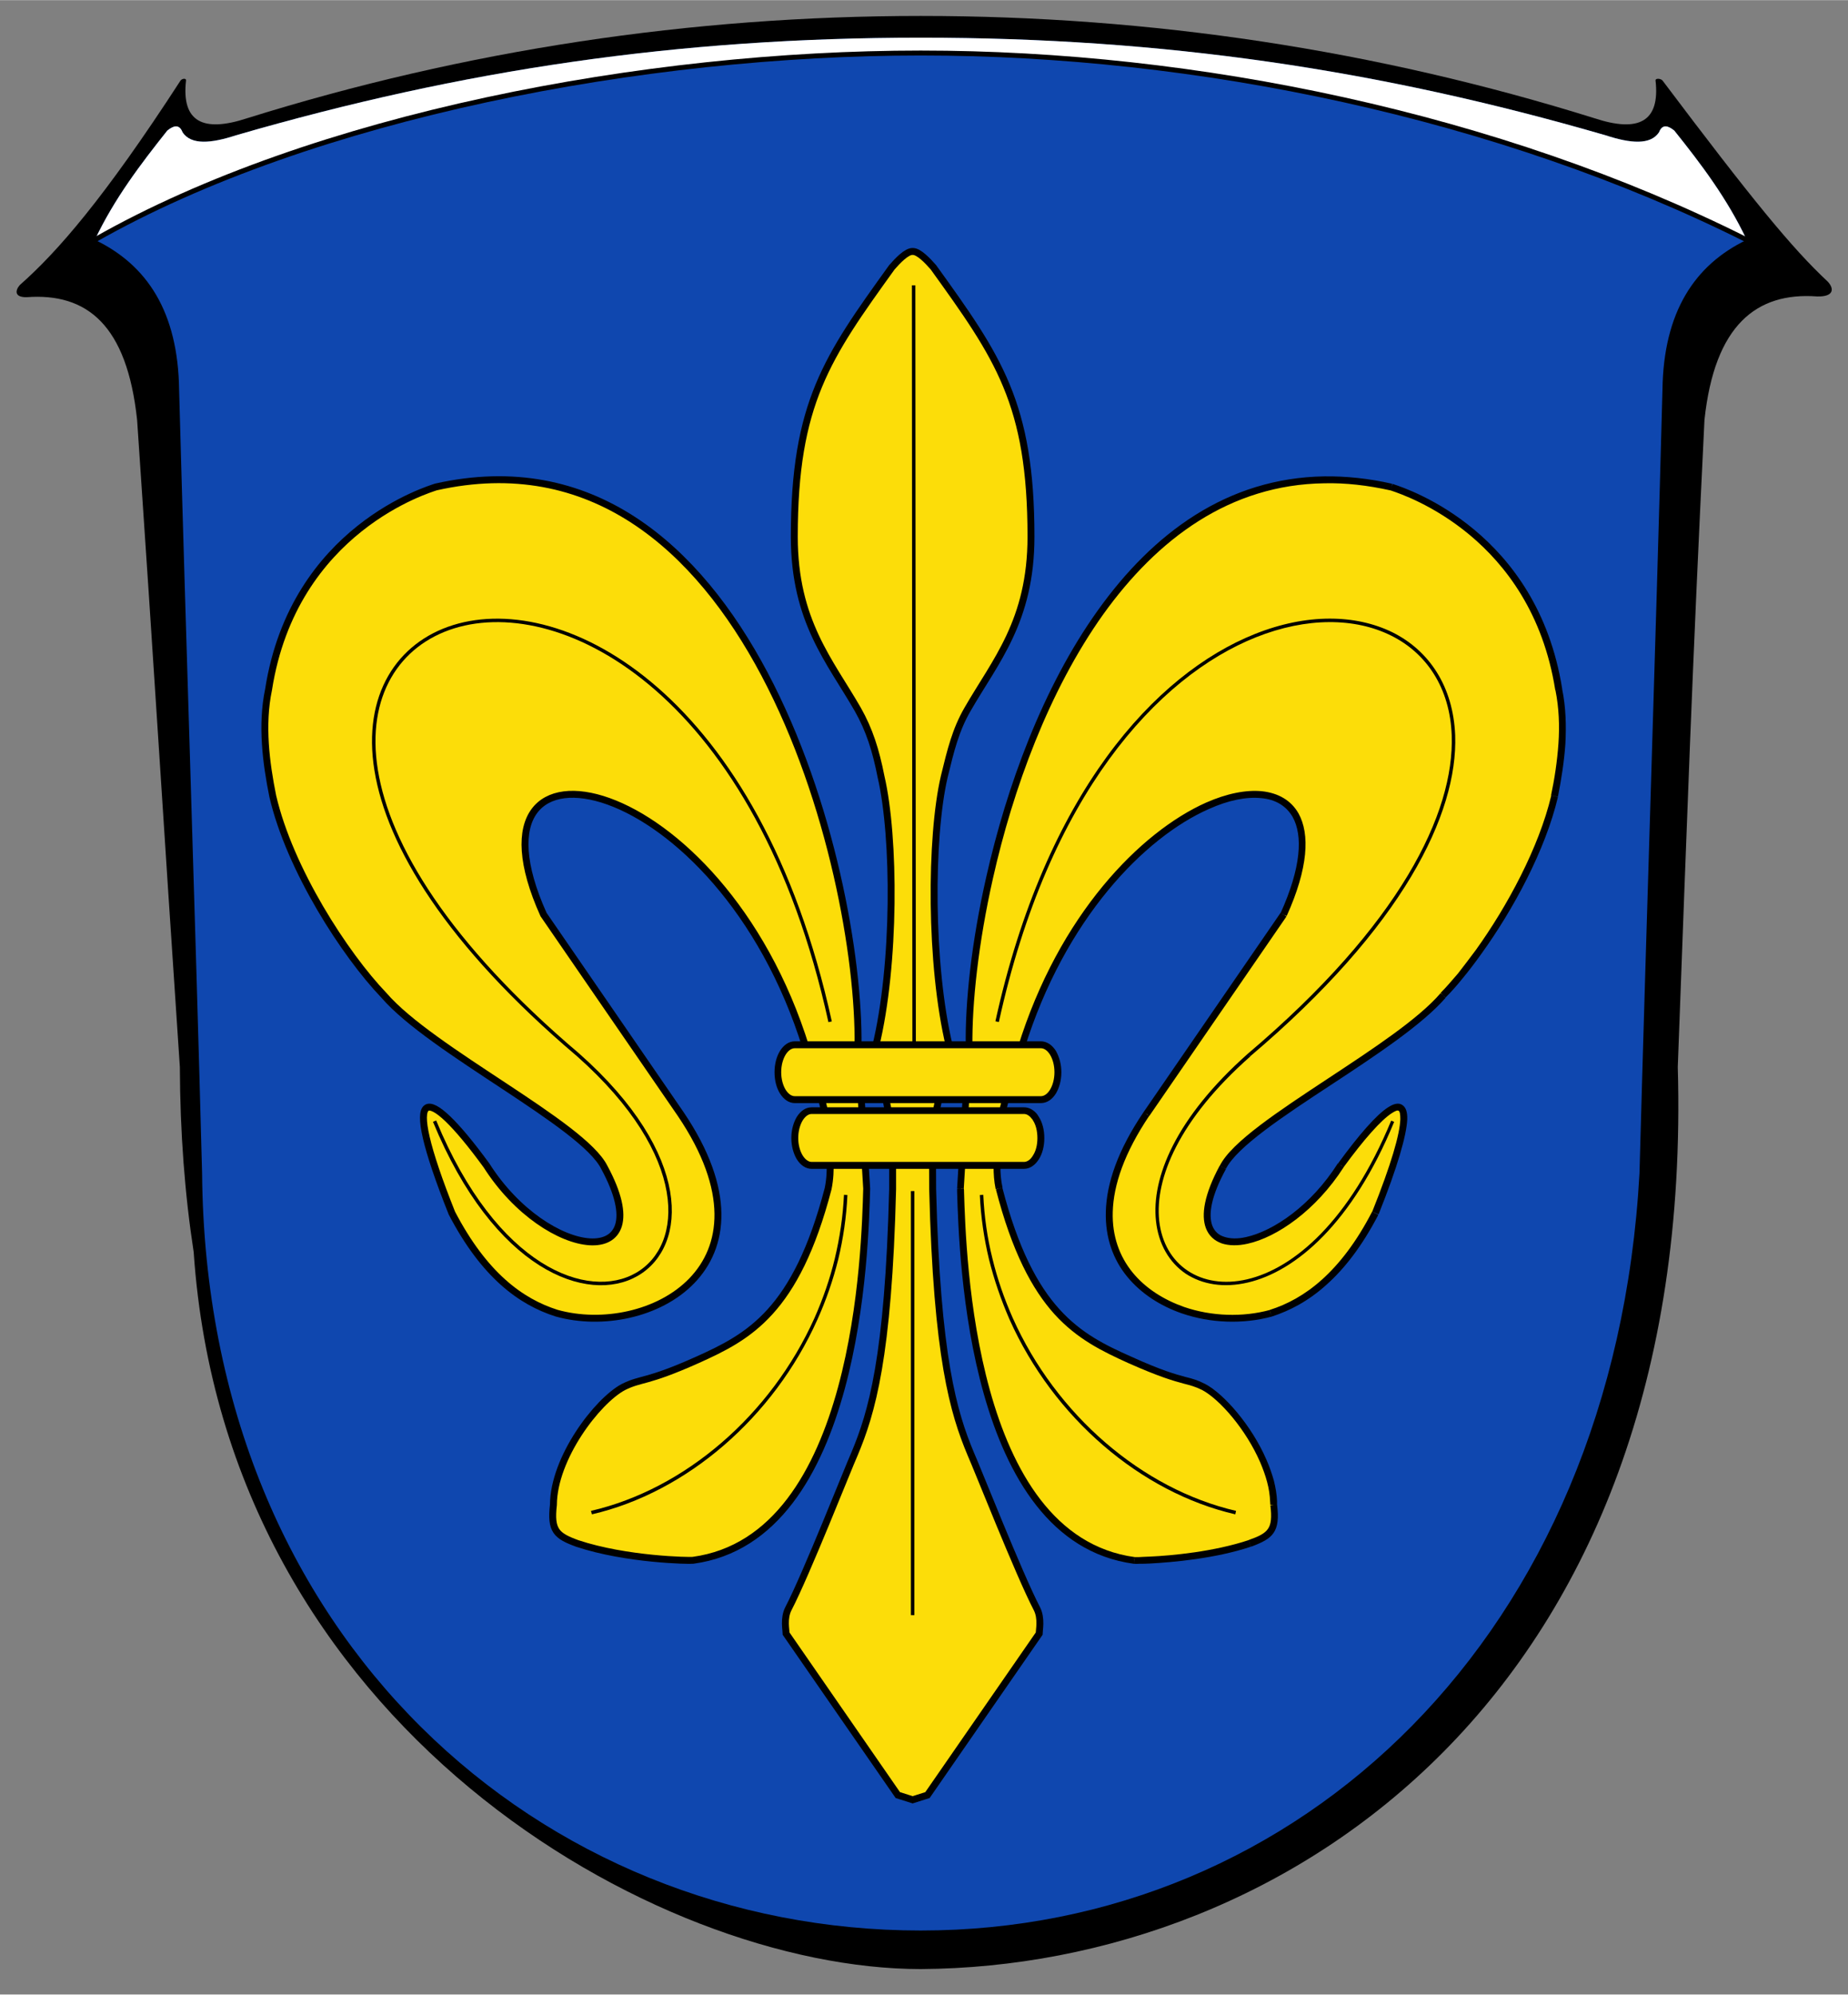 <svg fill-rule="evenodd" height="8.071in" image-rendering="optimizeQuality" shape-rendering="geometricPrecision" text-rendering="geometricPrecision" viewBox="0 0 7480 8070" width="7.48in" xmlns="http://www.w3.org/2000/svg"><rect x="0" y="0" width="7480" height="8070" fill="#808080" stroke="none"/><path d="m3727 7967c1483-9 3136-1117 3064-3650 39-1039 57-1579 108-2618 41-385 211-518 456-500 65 2 72-29 43-60-145-135-309-336-669-814-9-9-29-9-28 0 19 167-68 212-247 153-883-276-1797-414-2727-414-929 0-1844 138-2727 414-179 59-266 14-247-153 1-9-14-9-22 0-310 478-499 694-651 828-19 22-22 50 28 49 244-18 406 112 447 497 71 1039 103 1579 173 2618 1 266 20 515 56 749 130 1915 1869 2901 2943 2901z"/><path d="m3727 7811c1529 0 2806-1190 2909-3064 29-1056 65-2112 93-3169 4-317 131-507 341-608-79-167-184-306-293-442-22-18-48-30-62 7-35 52-115 45-216 12-917-266-1790-395-2772-395s-1855 129-2772 395c-101 33-181 40-216-12-14-37-40-25-62-7-108 136-214 275-293 442 211 101 337 291 341 608 29 1057 65 2113 93 3169 16 1892 1380 3064 2909 3064z" fill="#0f47af"/><path d="m7070 970c-79-167-184-306-293-442-22-18-48-30-62 7-35 52-115 45-216 12-917-266-1790-395-2772-395s-1855 129-2772 395c-101 33-181 40-216-12-14-37-40-25-62-7-108 136-214 275-293 442 884-503 2229-756 3343-756s2339 253 3343 756z" fill="#fff"/><path d="m384 970c884-503 2229-756 3343-756s2339 253 3343 756" fill="none" stroke="#000" stroke-linecap="round" stroke-linejoin="round" stroke-width="20"/><path d="m3888 4809c7 239 31 1413 703 1504 14 2 269-2 468-68 85-31 109-52 97-156-1-191-179-421-283-477-74-37-91-16-300-110s-400-195-529-693c-16-79-5-150-1-225 14-118 56-229 90-343 349-1128 1430-1356 1063-541l-556 807c-420 623 135 909 503 806 145-46 292-154 424-405 215-539 106-530-140-193-246 385-710 437-478 8 87-175 700-472 892-696 159-165 382-509 451-806 27-134 47-288 17-431-102-653-656-812-677-820-1259-283-1720 1547-1709 2263z" fill="#fcdd09"/><path d="m3874 4809v12l28-1c0-4 0-8-1-12zm0 12c8 267 42 1415 715 1506l4-27c-650-89-683-1218-691-1480zm719 1479-2 13zm-4 27h1l3-27c-1-1 1 0 0 0zm3-27h1l-2 13zm-2 27c3 0 10 1 21 0v-27c-11 0-17 0-19 0zm21 0c12 0 27 0 44-1l-1-28c-18 1-32 1-43 2zm44-1c92-5 264-20 408-68l-8-27c-141 47-311 63-401 67zm399-95h1l4 14zm10 27c45-17 74-31 91-56l-23-16c-13 19-38 31-78 45zm91-56c17-25 21-59 14-115l-27 4c6 48 3 77-10 95zm14-115v2h-13zm0 2c0-5 0-10 0-15l-28 2c0 4 1 9 1 13zm0-15c-1-27-6-56-13-84l-27 7c7 26 11 53 12 79zm-13-84c-8-28-18-57-30-84l-25 11c11 26 21 53 28 80zm-30-84c-60-139-172-266-247-306l-13 24c71 38 177 159 235 293zm-260-282 7-12zm13-24c-31-16-52-22-81-29l-7 27c27 7 47 12 75 26zm-81-29c-40-11-96-26-219-82l-12 26c126 56 183 72 224 83zm-219-82c-104-46-202-94-290-191l-21 19c92 101 193 150 299 198zm-290-191c-89-98-168-246-232-493l-26 7c65 252 146 404 237 505zm-232-493 1 1-14 3zm1 1c-13-59-9-114-5-171l-27-2c-4 58-9 115 4 178zm-5-171c2-16 3-32 4-50l-28-1c-1 16-2 33-3 49zm4-50-1 1-13-2zm-1 1c11-89 38-175 65-261l-26-9c-28 88-55 175-66 267zm65-261c9-26 17-53 25-80l-27-8c-7 26-16 53-24 79zm25-80-13-4zm0 0c164-529 488-858 747-972l-11-26c-265 118-596 453-762 990zm747-972c80-36 152-50 212-44l2-28c-64-6-141 9-225 46zm212-44c57 5 101 31 127 76l24-14c-30-53-82-83-149-90zm127 76c42 75 35 204-49 390l25 11c88-195 94-332 48-415zm-49 390 1-3 12 8zm1-3-555 807 23 16 555-807zm-532 822v1l-12-8zm-23-15c-105 155-150 289-153 403l28 1c3-109 47-239 148-389zm-153 403c-3 106 30 195 87 264l21-18c-52-64-83-146-80-245zm87 264c56 68 134 118 221 148l9-26c-82-29-156-75-209-140zm221 148c116 40 248 44 363 13l-7-27c-110 30-236 26-347-12zm355-14h1l3 13zm8 27c74-24 149-63 222-129l-18-21c-70 63-142 101-212 123zm222-129c73-65 144-156 210-283l-25-13c-64 124-133 212-203 275zm185-295v-1l13 6zm26 10c78-195 113-320 116-384l-28-1c-2 61-37 183-114 375zm116-384c1-31-6-50-21-59l-14 24c5 3 7 14 7 34zm-21-59c-14-9-34-5-58 11l16 23c14-9 23-13 28-10zm-58 11c-46 30-115 108-201 226l22 16c84-115 152-191 195-219zm-178 241-1 1-11-8zm-24-15c-108 170-259 273-371 298l6 27c118-26 276-134 389-310zm-371 298c-35 8-65 7-89-1l-9 27c28 9 64 10 104 1zm-89-1c-23-7-39-22-48-45l-26 10c12 31 34 51 65 62zm-48-45c-17-46-4-121 55-229l-25-14c-63 117-76 200-56 253zm30-242v-1l12 7zm25 12-25-12zm-25-12 12 6zm25 12c44-88 232-213 429-342l-15-24c-200 132-392 258-439 354zm429-342c181-119 368-243 461-351l-21-18c-90 105-276 227-455 345zm461-351-1 1-10-10zm-1 1-19-20zm-20-20h1l9 10zm20 19c23-23 47-50 71-80l-21-17c-25 29-48 56-70 78zm71-80c24-29 49-62 74-97l-22-16c-25 34-50 66-73 96zm74-97c129-179 259-419 310-635l-27-6c-50 211-178 448-305 625zm282-641h1l13 3zm28 5c13-67 25-140 30-213l-28-2c-5 72-16 144-30 210zm30-213c4-74 2-150-13-222l-27 5c14 70 17 143 12 215zm-13-222-14 2zm0 0v-2l-28 5v2zm-28 3 14-2zm28-5c-101-633-621-807-682-827l-9 26c59 20 565 189 663 806zm-682-827c-2-1-4-1-4-2l-10 26c1 1 3 1 5 2zm-12 25-2-1 5-13zm6-27c-96-22-188-31-274-30v28c85-2 174 8 268 29zm-274-30c-393 6-694 229-918 543l22 16c220-307 514-526 896-531zm-918 543c-223 312-369 714-451 1078l27 6c81-361 226-759 446-1068zm-451 1078c-60 264-86 508-83 685h27c-2-175 24-417 83-679zm-83 685v-1l14 1zm0-1-35 576 27 1 35-575zm-8 576v1h-13z"/><g fill="#fcdd09"><path d="m3613 4584v227c-17 683-85 906-154 1071-27 60-195 487-268 627-20 39-9 88-9 101l452 653 60 19 60-19 452-653c0-13 11-62-9-101-73-140-241-567-268-627-69-165-137-388-154-1071l-1-239 69-337c-80-331-78-849-21-1093 26-107 46-189 94-272 112-195 257-357 257-699 0-540-133-726-395-1090-22-25-59-65-84-64-25-1-62 39-84 64-262 364-395 550-395 1090 0 342 145 504 257 699 47 83 73 165 94 272 57 244 59 762-22 1093z" stroke="#000" stroke-width="28"/><path d="m3508 4809c-7 239-32 1413-703 1504-14 2-269-2-468-68-85-31-109-52-97-156 1-191 178-421 283-477 74-37 90-16 300-110 209-94 399-195 529-693 16-79 5-150 1-225-14-118-56-229-90-343-349-1128-1430-1356-1063-541l555 807c421 623-134 909-502 806-145-46-293-154-424-405-215-539-106-530 140-193 245 385 709 437 477 8-87-175-699-472-892-696-158-165-381-509-450-806-27-134-47-288-17-431 102-653 656-812 677-820 1259-283 1719 1547 1709 2263z" stroke="#000" stroke-width="28"/><path d="m4145 4715c38 0 68-50 68-110 0-62-30-111-68-111h-860c-37 0-68 49-68 111 0 60 31 110 68 110z"/></g><path d="m4145 4701v28zm0 0c13 0 27-10 36-26l24 15c-15 24-36 39-60 39zm36-26c12-18 18-43 18-70h28c0 33-8 63-22 85zm18-70h28zm0 0v-1h28v1zm0-1c0-27-6-53-18-71l24-14c14 22 22 52 22 85zm-18-71c-1-3-3-5-5-7l22-18c2 4 5 7 7 11zm-5-7c-9-12-20-19-31-19v-27c20 0 38 10 53 28zm-31-19h-860v-27h860zm-860 0v-27zm0 0c-13 0-26 10-36 26l-24-14c15-24 36-39 60-39zm-36 26c-11 18-18 44-18 71h-28c0-33 9-63 22-85zm-18 71v1h-28v-1zm0 1h-28zm0 0c0 27 7 52 18 70l-24 15c-13-22-22-52-22-85zm18 70c10 16 23 26 36 26v28c-24 0-45-15-60-39zm36 26v28zm0 0h860v28h-860z"/><path d="m4213 4449c38 0 69-50 69-111s-31-111-69-111h-996c-38 0-69 50-69 111s31 111 69 111z" fill="#fcdd09"/><path d="m4213 4435v28zm0 0c14 0 27-10 37-26l24 15c-15 24-36 39-61 39zm37-26c11-18 18-43 18-71h28c0 34-9 64-22 86zm18-71h28zm0 0h28zm0 0c0-28-7-53-18-71l24-15c13 23 22 53 22 86zm-18-71c-10-16-23-26-37-26v-28c24 0 46 15 61 39zm-37-26v-28zm0 0h-996v-28h996zm-996 0v-28zm0 0c-14 0-27 10-37 26l-23-15c15-24 36-39 60-39zm-37 26c-11 18-18 43-18 71h-27c0-33 8-63 22-86zm-18 71h-27zm0 0h-27zm0 0c0 28 7 53 18 71l-23 15c-14-22-22-53-22-86zm18 71c10 16 23 26 37 26v28c-24 0-45-15-60-39zm37 26v28zm0 0h996v28h-996z"/><path d="m3966 4835h14v-1zm0 0c4 89 17 176 37 260l14-3c-21-84-33-170-37-257zm37 260c21 84 49 165 83 243l13-6c-34-77-62-157-82-240zm83 243c178 398 530 700 914 789l3-14c-379-88-728-387-904-781z"/><path d="m3701 6535v-1716h-14v1716z"/><path d="m3430 4835h-14v-1zm0 0c-4 89-17 176-37 260l-14-3c20-84 33-170 37-257zm-37 260c-21 84-49 165-84 243l-12-6c34-77 62-157 82-240zm-84 243c-178 398-530 700-913 789l-4-14c380-88 728-387 905-781z"/><path d="m3360 4134c-580-2643-3142-1665-1020 134 917 813-88 1465-581 268" fill="none" stroke="#000" stroke-width="14"/><path d="m3693 4235-2-3081h14l2 3081z"/><path d="m4043 4135c201-918 642-1398 1041-1557l-5-13c-403 161-847 644-1050 1567zm1041-1557c206-82 401-79 546-7l6-13c-149-73-347-77-557 7zm546-7c144 71 239 212 246 404h14c-8-198-105-343-254-417zm246 404c11 314-209 766-825 1288l9 11c620-525 841-982 830-1299zm-815 1299h-1l-4-6zm-10-11c-293 260-391 503-372 677l13-1c-18-170 79-409 369-665zm-372 677c10 94 54 168 120 213l8-12c-63-42-105-112-115-202zm120 213c67 44 154 59 252 36l-3-13c-94 22-178 7-241-35zm252 36c193-45 423-239 592-650l-12-5c-168 406-394 598-583 642z"/></svg>